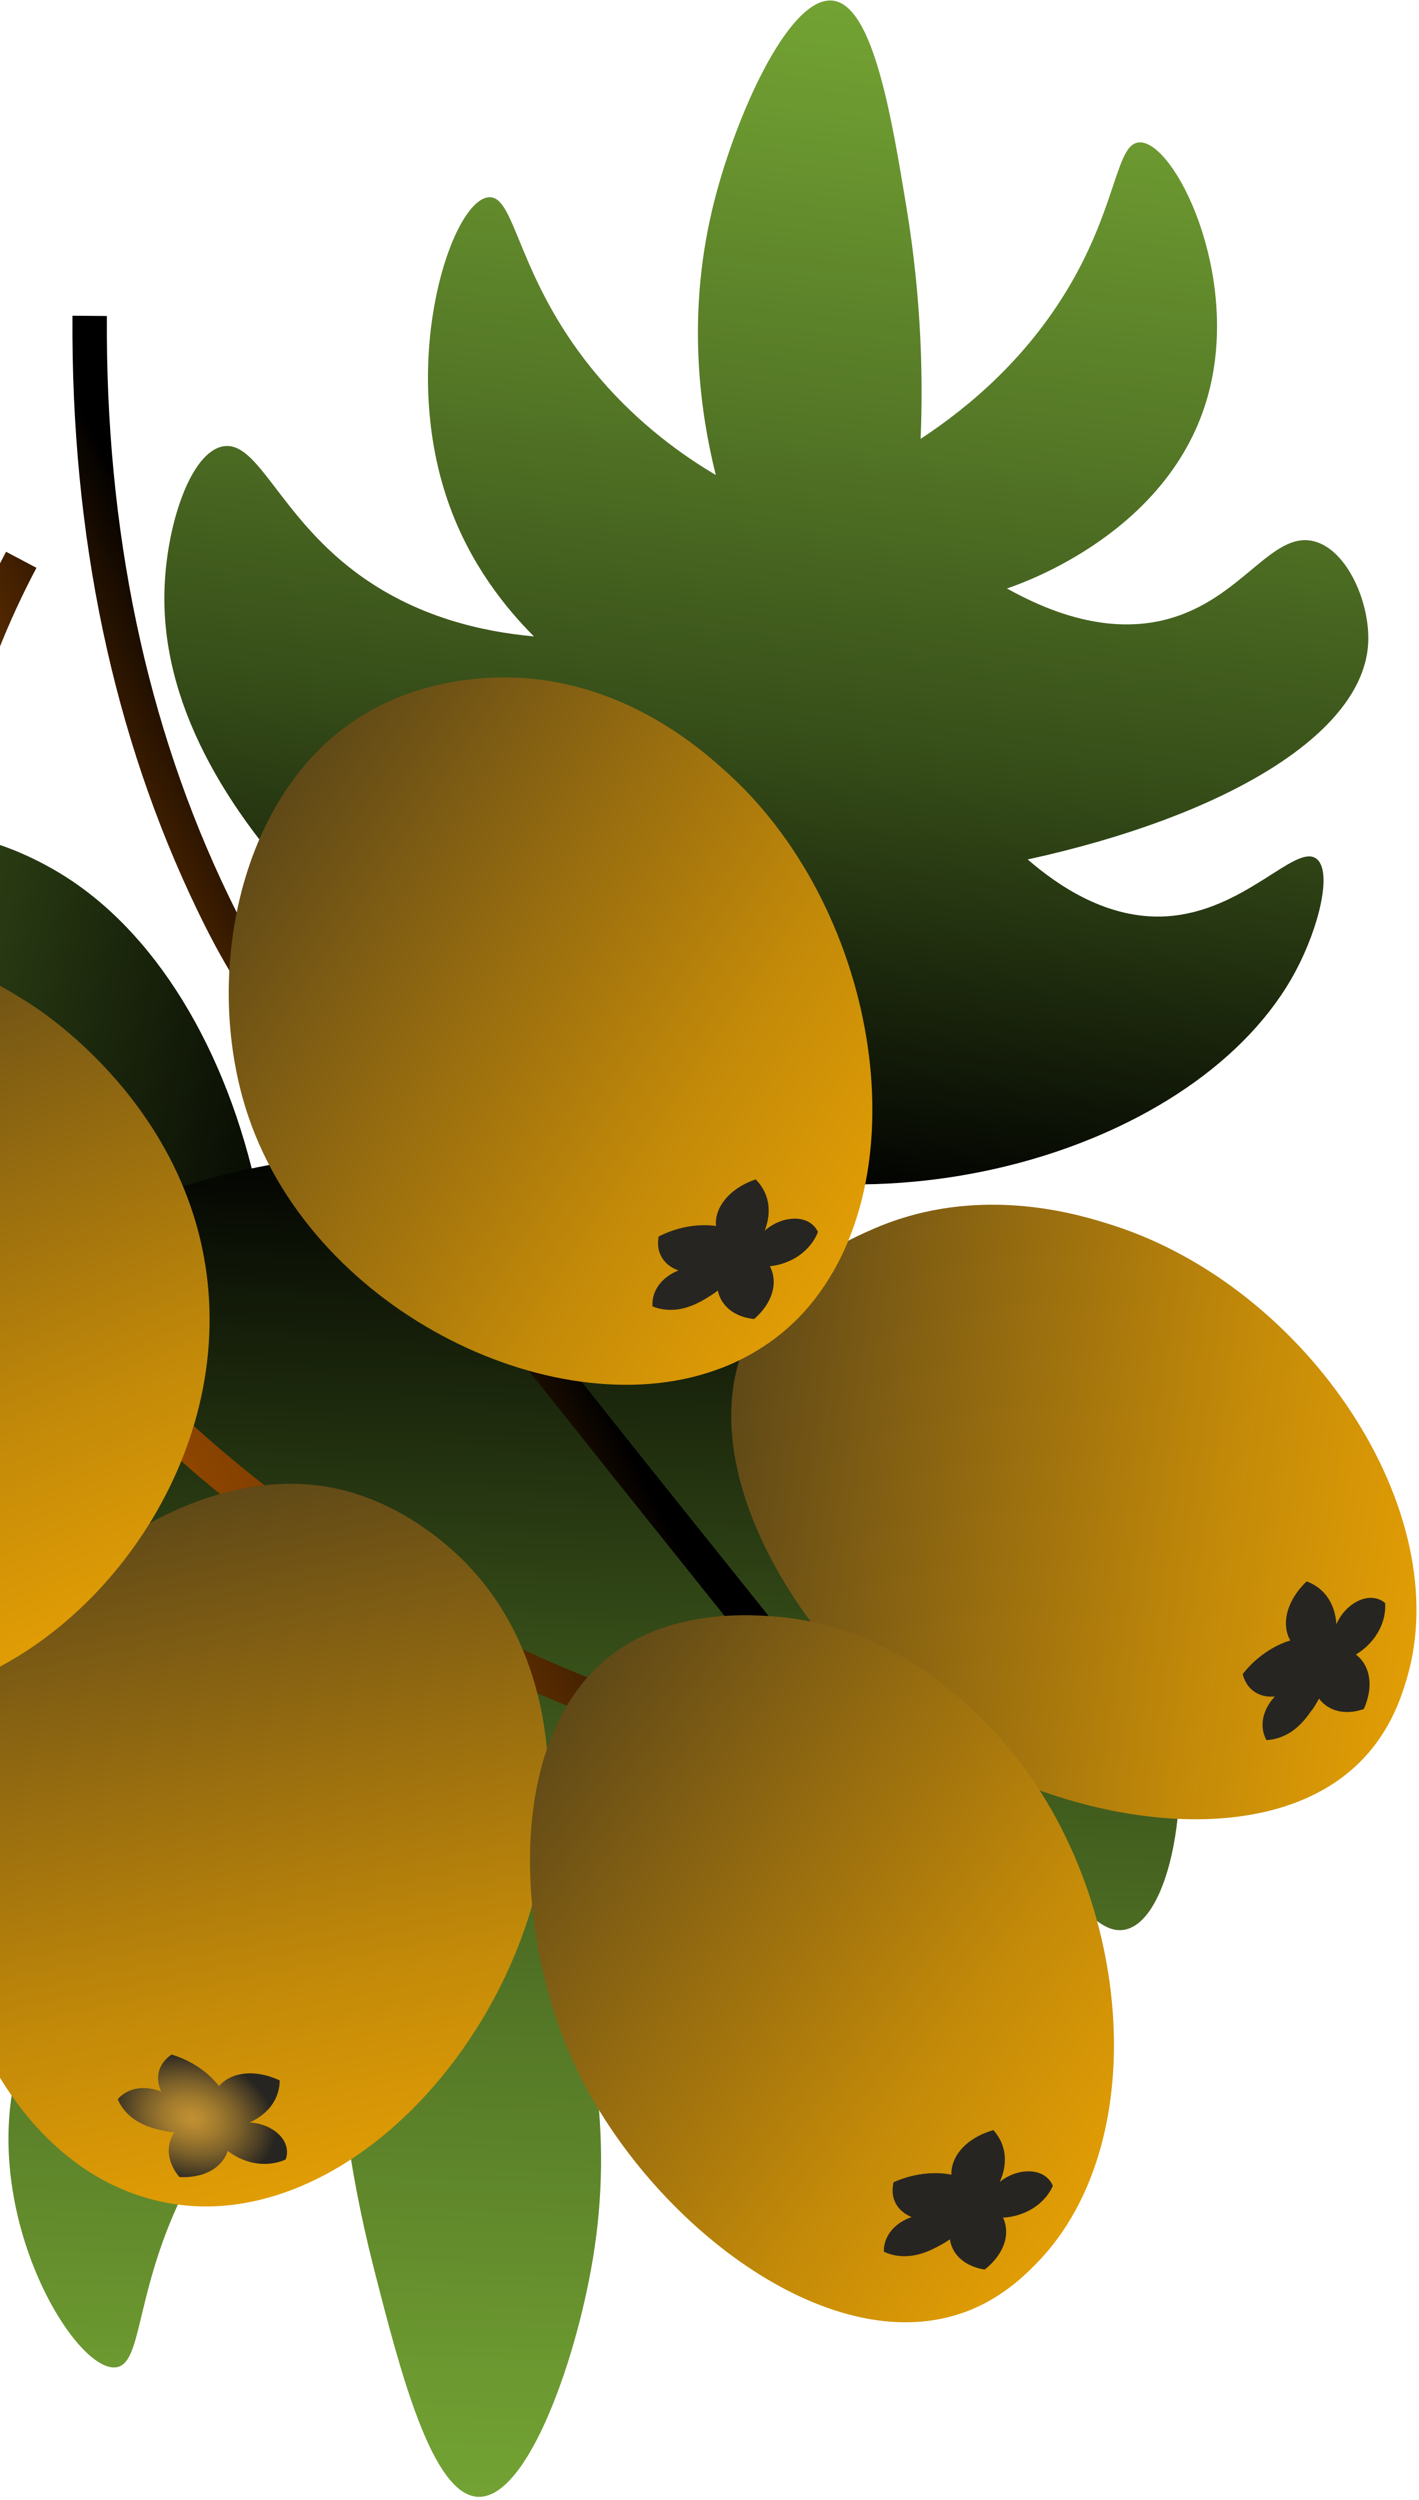 <svg width="276" height="486" viewBox="0 0 276 486" fill="none" xmlns="http://www.w3.org/2000/svg">
<path d="M39.459 319.423C35.984 325.992 32.453 330.587 25.375 339.786C12.437 356.617 -35.736 419.264 -88.634 414.349C-103.487 412.969 -119.612 406.192 -120.186 398.785C-120.773 391.1 -104.247 387.69 -90.377 371.767C-79.429 359.193 -75.15 344.569 -73.314 333.306C-79.867 338.978 -90.282 346.321 -104.533 350.105C-136.903 358.685 -171.283 344.134 -171.005 335.939C-170.795 329.914 -151.995 331.185 -129.433 314.589C-118.2 306.325 -110.72 297.104 -106.103 290.407C-119.458 292.7 -140.917 294.414 -164.831 286.76C-184.506 280.488 -210.891 266.272 -208.969 256.608C-207.223 247.792 -182.454 245.587 -162.118 243.783C-140.595 241.866 -122.753 243.112 -110.84 244.505C-117.048 233.388 -127.245 218.961 -143.908 207.932C-160.404 197.004 -172.948 196.207 -172.865 191.232C-172.758 183.466 -142.095 170.851 -115.955 180.189C-86.513 190.702 -77.497 223.812 -76.454 227.875C-70.358 218.607 -64.599 206.077 -67.15 192.829C-70.404 175.983 -85.156 168.335 -81.992 159.095C-79.496 151.812 -67.345 147.771 -58.698 148.878C-38.705 151.412 -22.711 183.388 -16.27 227.791C-9.802 221.313 -1.708 210.995 -1.522 198.104C-1.294 180.733 -15.592 168.348 -11.899 163.952C-8.973 160.468 3.242 164.443 12.503 170.272C50.876 194.421 66.758 267.932 39.482 319.431L39.459 319.423Z" fill="url(#paint0_linear_161_303)"/>
<path d="M114.875 230.162C121.911 232.55 127.024 235.305 137.252 240.815C155.951 250.906 225.568 288.457 229.257 341.448C230.301 356.318 226.214 373.318 218.995 375.069C211.509 376.886 205.473 361.105 187.521 349.96C173.336 341.163 158.211 339.265 146.82 339.26C153.465 344.819 162.414 353.93 168.44 367.393C182.138 397.949 173.323 434.212 165.177 435.242C159.194 436.004 157.411 417.251 137.39 397.613C127.41 387.835 117.115 381.944 109.757 378.441C114.176 391.255 119.34 412.16 115.648 436.982C112.628 457.408 102.853 485.709 93.004 485.368C84.014 485.045 77.841 460.966 72.768 441.164C67.401 420.232 65.734 402.421 65.192 390.442C55.208 398.352 42.64 410.718 34.427 428.922C26.293 446.951 27.542 459.446 22.621 460.18C14.941 461.305 -2.463 433.074 2.53 405.773C8.147 375.026 39.383 360.845 43.215 359.19C33.068 354.658 19.775 350.966 7.128 355.608C-8.971 361.516 -14.153 377.295 -23.769 375.639C-31.35 374.332 -37.309 362.97 -37.633 354.278C-38.354 334.136 -9.382 313.246 33.41 299.814C25.968 294.465 14.489 288.119 1.717 290.011C-15.469 292.56 -25.379 308.65 -30.31 305.704C-34.218 303.374 -32.262 290.688 -28.008 280.611C-10.377 238.885 59.624 211.479 114.861 230.169L114.875 230.162Z" fill="url(#paint1_linear_161_303)"/>
<path d="M176.771 348.05L168.461 346.937C129.669 341.696 93.086 327.338 62.643 305.409C38.7 288.153 -5.837 256.057 -15.265 198.618C-21.521 160.561 -9.773 127.935 1.178 107.254L7.092 110.382C-3.377 130.148 -14.624 161.321 -8.662 197.528C0.328 252.232 43.408 283.28 66.561 299.969C94.3 319.955 126.003 333.078 160.905 339.002C146.661 321.298 132.3 303.372 118.13 285.63C55.441 207.083 47.057 194.916 38.418 177.026C21.985 142.994 13.811 104.093 14.092 61.374L20.787 61.428C20.507 103.107 28.465 141.025 44.445 174.124C52.811 191.458 61.102 203.447 123.36 281.464C139.312 301.445 155.516 321.653 171.496 341.506L176.763 348.036L176.771 348.05Z" fill="url(#paint2_linear_161_303)"/>
<path d="M123.418 221.63C117.446 219.004 113.192 216.194 104.675 210.559C89.105 200.279 31.155 162.003 31.975 115.354C32.21 102.268 37.074 87.714 43.515 86.748C50.203 85.747 54.256 100.019 69.097 111.174C80.814 119.984 93.879 122.812 103.853 123.713C98.468 118.323 91.346 109.669 87.111 97.42C77.494 69.632 87.967 38.602 95.157 38.34C100.441 38.152 100.562 54.678 116.555 73.41C124.521 82.734 133.083 88.704 139.224 92.337C136.343 80.794 133.439 62.102 138.541 40.677C142.749 23.047 153.451 -0.942 162.022 0.129C169.851 1.117 173.406 22.661 176.319 40.366C179.411 59.092 179.492 74.79 179.061 85.314C188.38 79.19 200.313 69.349 208.879 54.078C217.35 38.951 217.217 27.929 221.58 27.678C228.386 27.296 241.428 53.34 234.971 76.818C227.716 103.267 199.338 113.226 195.855 114.395C204.361 119.147 215.707 123.409 227.108 120.347C241.633 116.438 247.36 103.056 255.647 105.239C262.168 106.972 266.506 117.371 266.12 125C265.218 142.669 238.298 158.665 199.889 167.073C205.982 172.336 215.534 178.787 226.821 178.129C242.03 177.243 251.924 163.958 256.002 166.898C259.237 169.242 256.572 180.184 252.074 188.651C233.474 223.762 170.213 242.261 123.394 221.586L123.418 221.63Z" fill="url(#paint3_linear_161_303)"/>
<path d="M23.601 425.502C-2.587 414.281 -17.169 376.121 -8.969 344.47C-0.159 310.459 34.971 283.972 63.865 289.066C77.887 291.524 87.815 300.952 90.72 303.961C105.925 319.648 106.534 339.83 106.732 346.094C107.923 384.79 76.864 426.409 43.004 428.818C33.594 429.491 26.521 426.745 23.601 425.502Z" fill="url(#paint4_linear_161_303)"/>
<path d="M31.29 414.093C29.922 413.754 27.839 413.242 25.933 411.844C24.064 410.482 23.246 408.928 22.907 408.067C23.147 407.77 24.79 405.868 28 405.902C29.458 405.91 30.679 406.327 31.373 406.605C31.052 405.923 30.592 404.69 30.802 403.258C31.107 401.038 32.785 399.778 33.391 399.385C34.542 399.743 36.14 400.339 37.822 401.346C40.337 402.859 41.823 404.534 42.591 405.528C43.044 404.989 44.201 403.814 46.419 403.291C50.2 402.4 53.864 404.16 54.401 404.426C54.4 405.466 54.197 407.557 52.564 409.586C51.245 411.242 49.543 412.136 48.521 412.598C51.028 412.698 53.475 413.831 54.813 415.547C56.404 417.602 55.673 419.516 55.552 419.788C55.041 420.037 52.544 421.142 49.065 420.381C46.563 419.825 44.914 418.594 44.298 418.104C44.095 418.759 43.302 420.914 40.488 422.242C38.229 423.296 35.887 423.261 34.891 423.198C34.293 422.492 33.261 421.069 32.93 419.221C32.499 416.859 33.467 415.179 33.902 414.535C33.265 414.472 32.365 414.341 31.319 414.077L31.29 414.093Z" fill="url(#paint5_radial_161_303)"/>
<path d="M263.407 343.573C243.125 361.92 200.277 353.348 174.66 332.947C153.242 315.894 133.787 282.543 146.008 258.965C152.513 246.382 165.982 240.572 170.044 238.816C190.665 229.909 210.385 236.233 216.522 238.205C254.344 250.361 283.405 293.82 273.58 326.475C272.489 330.109 270.167 337.47 263.407 343.573Z" fill="url(#paint6_linear_161_303)"/>
<path d="M255.148 332.436C254.327 333.605 253.079 335.395 251.064 336.698C249.079 337.987 247.274 338.217 246.332 338.259C246.138 337.926 244.896 335.744 246.067 332.729C246.607 331.35 247.439 330.346 247.958 329.79C247.196 329.85 245.828 329.87 244.52 329.178C242.47 328.119 241.867 326.112 241.711 325.419C242.468 324.454 243.623 323.167 245.205 321.939C247.561 320.097 249.727 319.261 250.969 318.893C250.604 318.272 249.9 316.79 250.181 314.525C250.684 310.671 253.698 307.821 254.146 307.416C255.149 307.777 257.097 308.681 258.475 310.905C259.597 312.715 259.862 314.617 259.93 315.752C260.913 313.422 262.901 311.527 265.041 310.857C267.604 310.057 269.189 311.417 269.41 311.622C269.459 312.182 269.636 314.923 267.642 317.918C266.205 320.07 264.427 321.213 263.718 321.623C264.28 322.046 266.084 323.535 266.35 326.626C266.559 329.106 265.678 331.307 265.271 332.22C264.38 332.537 262.632 333.021 260.726 332.699C258.287 332.299 257.014 330.814 256.552 330.187C256.25 330.762 255.803 331.563 255.179 332.458L255.148 332.436Z" fill="url(#paint7_radial_161_303)"/>
<path d="M184.581 450.404C158.073 457.169 124.148 429.626 110.978 399.642C99.983 374.581 98.302 336.03 120.1 320.855C131.725 312.763 146.356 313.9 150.769 314.246C173.176 315.984 187.68 330.773 192.197 335.372C220.007 363.749 225.47 415.732 201.559 440.029C198.885 442.737 193.427 448.157 184.581 450.404Z" fill="url(#paint8_linear_161_303)"/>
<path d="M182.446 436.692C181.174 437.361 179.25 438.334 176.831 438.547C174.473 438.766 172.776 438.126 171.915 437.71C171.899 437.322 171.809 434.818 174.263 432.697C175.38 431.732 176.588 431.23 177.309 430.983C176.607 430.691 175.39 430.065 174.542 428.847C173.231 426.966 173.637 424.901 173.801 424.21C174.921 423.717 176.546 423.108 178.528 422.747C181.478 422.217 183.773 422.486 185.057 422.737C185.019 422.019 185.097 420.373 186.39 418.522C188.627 415.344 192.635 414.239 193.216 414.085C193.935 414.879 195.242 416.573 195.431 419.195C195.58 421.308 194.93 423.124 194.45 424.15C196.407 422.556 199.061 421.785 201.26 422.197C203.896 422.683 204.67 424.62 204.78 424.902C204.566 425.43 203.444 427.928 200.287 429.644C198.009 430.878 195.911 431.054 195.096 431.086C195.394 431.723 196.299 433.874 195.087 436.74C194.118 439.026 192.318 440.557 191.531 441.179C190.585 441.033 188.82 440.657 187.277 439.484C185.301 437.99 184.873 436.098 184.759 435.308C184.236 435.677 183.461 436.179 182.477 436.677L182.446 436.692Z" fill="url(#paint9_radial_161_303)"/>
<path d="M-33.624 329.629C-59.951 322.128 -75.405 281.27 -71.688 248.744C-68.576 221.563 -50.614 187.429 -24.137 185.309C-11.705 184.314 -1.63 190.433 5.707 195.044C8.473 196.784 36.703 215.189 40.377 249.236C44.432 286.842 16.218 322.13 -13.723 329.226C-18.307 330.311 -25.37 332 -33.639 329.636L-33.624 329.629Z" fill="url(#paint10_linear_161_303)"/>
<path d="M140.179 265.976C109.187 277.894 61.49 255.621 48.344 217.141C39.325 190.702 46.074 155.109 69.233 139.862C81.871 131.54 95.821 131.599 99.54 131.704C122.005 132.297 137.235 146.346 141.986 150.709C171.195 177.651 179.291 229.291 156.623 254.767C150.594 261.543 143.688 264.643 140.186 265.991L140.179 265.976Z" fill="url(#paint11_linear_161_303)"/>
<path d="M137.374 252.391C136.125 253.104 134.263 254.195 131.869 254.527C129.512 254.858 127.788 254.309 126.92 253.953C126.89 253.572 126.666 251.063 129.005 248.832C130.076 247.816 131.253 247.255 131.95 246.964C131.227 246.702 129.988 246.143 129.081 244.957C127.674 243.145 127.975 241.059 128.118 240.361C129.206 239.809 130.806 239.119 132.756 238.661C135.667 237.982 137.981 238.145 139.264 238.322C139.189 237.606 139.169 235.953 140.393 234.044C142.464 230.764 146.415 229.444 146.979 229.261C147.736 230.016 149.124 231.649 149.447 234.238C149.708 236.349 149.141 238.178 148.737 239.24C150.623 237.55 153.215 236.66 155.442 236.945C158.105 237.304 158.967 239.194 159.092 239.468C158.902 240.003 157.915 242.543 154.851 244.436C152.65 245.781 150.555 246.07 149.741 246.139C150.068 246.76 151.077 248.857 150.016 251.795C149.167 254.13 147.437 255.758 146.68 256.401C145.728 256.315 143.949 256.022 142.348 254.917C140.307 253.514 139.782 251.654 139.616 250.873C139.108 251.271 138.364 251.795 137.41 252.352L137.374 252.391Z" fill="url(#paint12_radial_161_303)"/>
<defs>
<linearGradient id="paint0_linear_161_303" x1="-354.102" y1="228.426" x2="128.216" y2="319.711" gradientUnits="userSpaceOnUse">
<stop stop-color="#8CC63F"/>
<stop offset="0.1" stop-color="#88C03D"/>
<stop offset="0.22" stop-color="#7EB238"/>
<stop offset="0.35" stop-color="#6C9930"/>
<stop offset="0.49" stop-color="#547726"/>
<stop offset="0.64" stop-color="#354C18"/>
<stop offset="0.78" stop-color="#101707"/>
<stop offset="0.84"/>
</linearGradient>
<linearGradient id="paint1_linear_161_303" x1="88.485" y1="632.944" x2="101.621" y2="142.372" gradientUnits="userSpaceOnUse">
<stop stop-color="#8CC63F"/>
<stop offset="0.1" stop-color="#88C03D"/>
<stop offset="0.22" stop-color="#7EB238"/>
<stop offset="0.35" stop-color="#6C9930"/>
<stop offset="0.49" stop-color="#547726"/>
<stop offset="0.64" stop-color="#354C18"/>
<stop offset="0.78" stop-color="#101707"/>
<stop offset="0.84"/>
</linearGradient>
<linearGradient id="paint2_linear_161_303" x1="5.38" y1="252.034" x2="100.044" y2="202.226" gradientUnits="userSpaceOnUse">
<stop stop-color="#934800"/>
<stop offset="0.12" stop-color="#8D4500"/>
<stop offset="0.26" stop-color="#7F3E00"/>
<stop offset="0.42" stop-color="#663200"/>
<stop offset="0.58" stop-color="#452100"/>
<stop offset="0.75" stop-color="#190C00"/>
<stop offset="0.84"/>
</linearGradient>
<linearGradient id="paint3_linear_161_303" x1="177.399" y1="-128.617" x2="128.061" y2="299.003" gradientUnits="userSpaceOnUse">
<stop stop-color="#8CC63F"/>
<stop offset="0.1" stop-color="#88C03D"/>
<stop offset="0.22" stop-color="#7EB238"/>
<stop offset="0.35" stop-color="#6C9930"/>
<stop offset="0.49" stop-color="#547726"/>
<stop offset="0.64" stop-color="#354C18"/>
<stop offset="0.78" stop-color="#101707"/>
<stop offset="0.84"/>
</linearGradient>
<linearGradient id="paint4_linear_161_303" x1="74.039" y1="485.864" x2="20.992" y2="221.238" gradientUnits="userSpaceOnUse">
<stop stop-color="#FFB000"/>
<stop offset="0.09" stop-color="#F7AB01"/>
<stop offset="0.22" stop-color="#E39E04"/>
<stop offset="0.38" stop-color="#C28909"/>
<stop offset="0.55" stop-color="#956B10"/>
<stop offset="0.75" stop-color="#5B4618"/>
<stop offset="0.9" stop-color="#272521"/>
</linearGradient>
<radialGradient id="paint5_radial_161_303" cx="0" cy="0" r="1" gradientUnits="userSpaceOnUse" gradientTransform="translate(37.375 411.764) rotate(-73.138) scale(12.266 16.7)">
<stop stop-color="#C09032"/>
<stop offset="0.12" stop-color="#B88A31"/>
<stop offset="0.31" stop-color="#A27B2E"/>
<stop offset="0.55" stop-color="#7E622A"/>
<stop offset="0.81" stop-color="#4E4025"/>
<stop offset="1" stop-color="#272521"/>
</radialGradient>
<linearGradient id="paint6_linear_161_303" x1="339.434" y1="313.756" x2="68.294" y2="271.679" gradientUnits="userSpaceOnUse">
<stop stop-color="#FFB000"/>
<stop offset="0.09" stop-color="#F7AB01"/>
<stop offset="0.22" stop-color="#E39E04"/>
<stop offset="0.38" stop-color="#C28909"/>
<stop offset="0.55" stop-color="#956B10"/>
<stop offset="0.75" stop-color="#5B4618"/>
<stop offset="0.9" stop-color="#272521"/>
</linearGradient>
<radialGradient id="paint7_radial_161_303" cx="0" cy="0" r="1" gradientUnits="userSpaceOnUse" gradientTransform="translate(222.809 307.59) rotate(-143.797) scale(12.477 16.888)">
<stop stop-color="#C09032"/>
<stop offset="0.12" stop-color="#B88A31"/>
<stop offset="0.31" stop-color="#A27B2E"/>
<stop offset="0.55" stop-color="#7E622A"/>
<stop offset="0.81" stop-color="#4E4025"/>
<stop offset="1" stop-color="#272521"/>
</radialGradient>
<linearGradient id="paint8_linear_161_303" x1="265.776" y1="459.523" x2="45.498" y2="295.75" gradientUnits="userSpaceOnUse">
<stop stop-color="#FFB000"/>
<stop offset="0.09" stop-color="#F7AB01"/>
<stop offset="0.22" stop-color="#E39E04"/>
<stop offset="0.38" stop-color="#C28909"/>
<stop offset="0.55" stop-color="#956B10"/>
<stop offset="0.75" stop-color="#5B4618"/>
<stop offset="0.9" stop-color="#272521"/>
</linearGradient>
<radialGradient id="paint9_radial_161_303" cx="0" cy="0" r="1" gradientUnits="userSpaceOnUse" gradientTransform="translate(166.679 401.258) rotate(-116.042) scale(12.476 16.89)">
<stop stop-color="#C09032"/>
<stop offset="0.12" stop-color="#B88A31"/>
<stop offset="0.31" stop-color="#A27B2E"/>
<stop offset="0.55" stop-color="#7E622A"/>
<stop offset="0.81" stop-color="#4E4025"/>
<stop offset="1" stop-color="#272521"/>
</radialGradient>
<linearGradient id="paint10_linear_161_303" x1="34.314" y1="377.944" x2="-73.711" y2="124.873" gradientUnits="userSpaceOnUse">
<stop stop-color="#FFB000"/>
<stop offset="0.09" stop-color="#F7AB01"/>
<stop offset="0.22" stop-color="#E39E04"/>
<stop offset="0.38" stop-color="#C28909"/>
<stop offset="0.55" stop-color="#956B10"/>
<stop offset="0.75" stop-color="#5B4618"/>
<stop offset="0.9" stop-color="#272521"/>
</linearGradient>
<linearGradient id="paint11_linear_161_303" x1="219.831" y1="275.44" x2="-11.735" y2="120.853" gradientUnits="userSpaceOnUse">
<stop stop-color="#FFB000"/>
<stop offset="0.09" stop-color="#F7AB01"/>
<stop offset="0.22" stop-color="#E39E04"/>
<stop offset="0.38" stop-color="#C28909"/>
<stop offset="0.55" stop-color="#956B10"/>
<stop offset="0.75" stop-color="#5B4618"/>
<stop offset="0.9" stop-color="#272521"/>
</linearGradient>
<radialGradient id="paint12_radial_161_303" cx="0" cy="0" r="1" gradientUnits="userSpaceOnUse" gradientTransform="translate(121.823 220.593) rotate(-118.941) scale(12.476 16.889)">
<stop stop-color="#C09032"/>
<stop offset="0.12" stop-color="#B88A31"/>
<stop offset="0.31" stop-color="#A27B2E"/>
<stop offset="0.55" stop-color="#7E622A"/>
<stop offset="0.81" stop-color="#4E4025"/>
<stop offset="1" stop-color="#272521"/>
</radialGradient>
</defs>
</svg>
